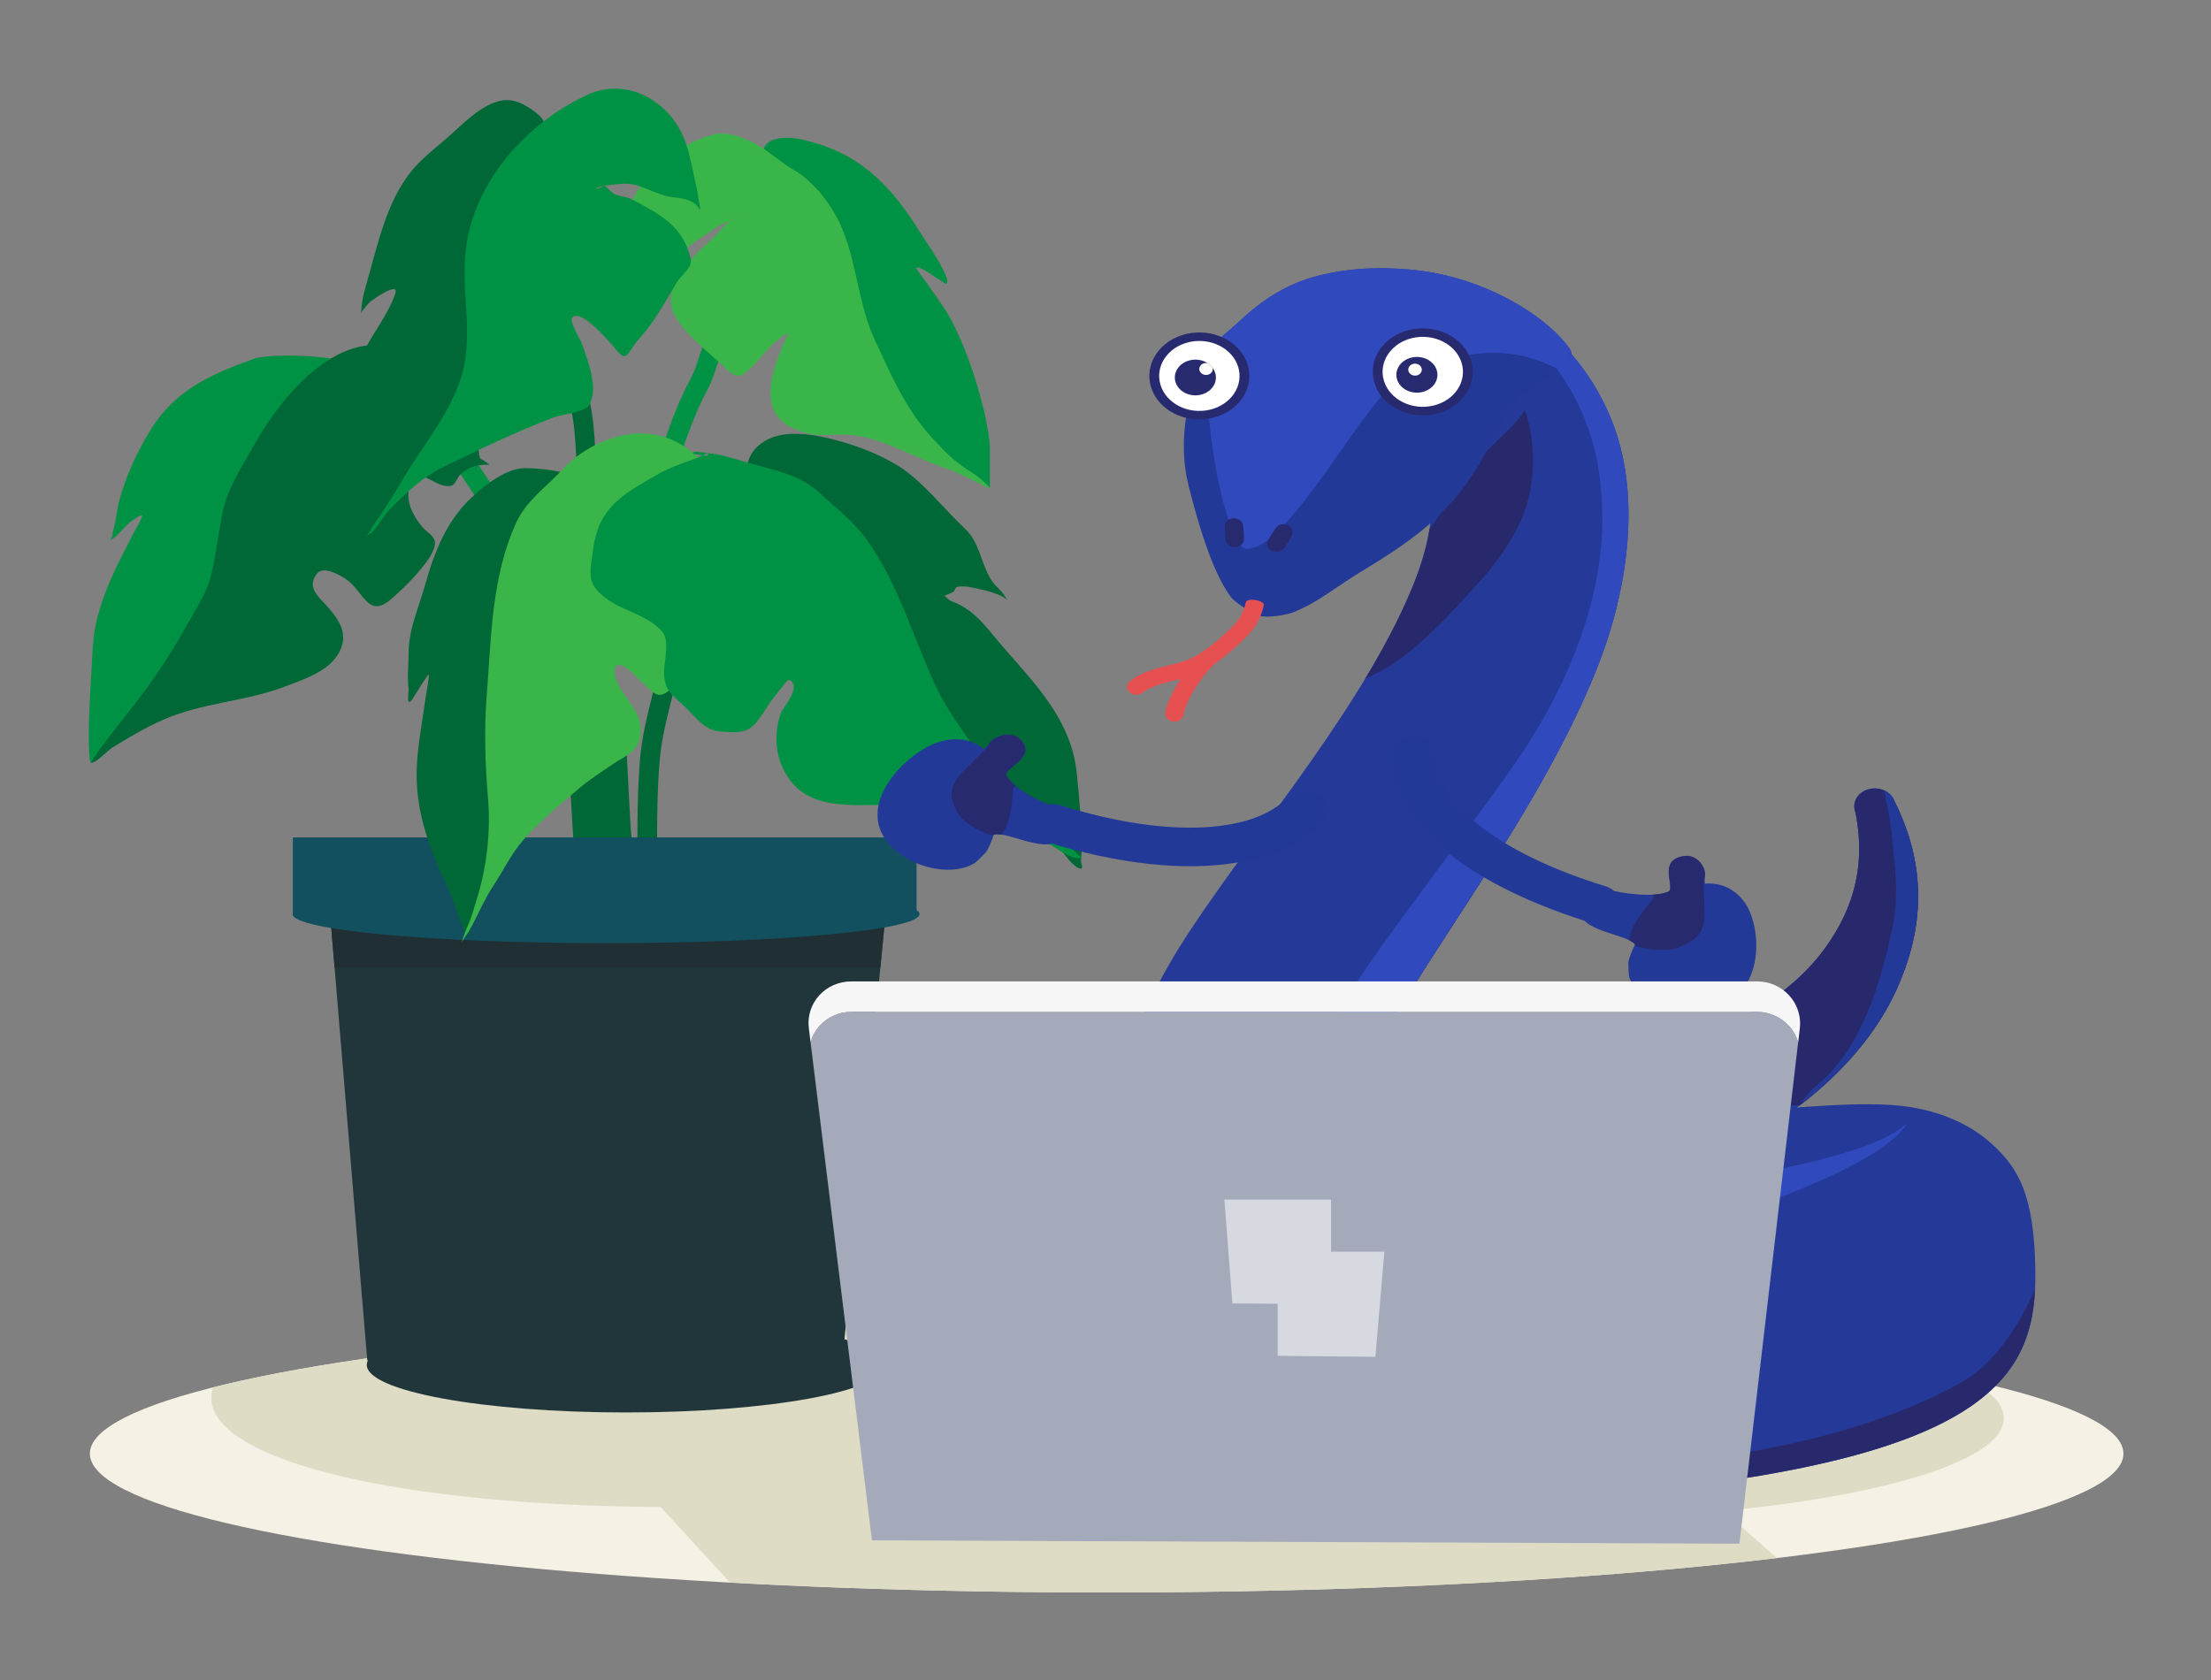 <?xml version="1.0" encoding="UTF-8"?>
<svg width="1e3" height="760" version="1.1" viewBox="0 0 1e3 760" xmlns="http://www.w3.org/2000/svg">
 <rect x="0" y="0" width="1e3" height="760" fill="#808080" stroke="none"/>
 <defs>
  <clipPath id="_clip1-1">
   <ellipse cx="1698" cy="554.5" rx="243.7" ry="53.18"/>
  </clipPath>
  <clipPath id="_clip2-7">
   <path d="m1748 595c2.9-17.45 10.74-38.69 23.31-61.88 26.46-48.85 75.07-112.1 98.88-173.4 6.88-17.62 12.61-38.16 10.32-56.68-1.4-11.39-5.86-22.23-18.69-27.24-21-7.562-31.91-30.75-24.34-51.74 7.56-21 30.74-31.9 51.74-24.34 37.6 12.41 58.54 37.94 69.61 68.01 13.55 36.75 8.28 83.5-4.54 122.3-5.76 17.42-13.23 35.03-21.55 52.6-18.34 38.73-41.43 76.96-59.82 110.7-9.77 17.93-18.56 33.75-22.38 46.9 22.69-2.025 38.99-3.256 51.9-3.792 14.8-0.614 24.23-0.067 34.49-1.731 13.83-2.245 28.78-6.394 58.43-16.45 9.79-3.177 37.62-15.81 55.1-41.61 12.3-18.16 20.57-41.3 15.04-71.33-1.44-4.709 1.21-9.703 5.92-11.14s9.71 1.213 11.15 5.922c15.75 36.07 11.37 67.64 1.1 93.99-10.29 26.37-28.38 46.4-43.59 59.51 17.93-1.726 34.77-2.321 45.54-0.901 19.84 2.616 32.42 11.76 39.32 18.99 11.38 11.92 18.52 24.91 19.02 63.23 0.66 52-16.85 95.2-187.1 112.5-32.25 3.285-96.52-1.278-124.4-10.76-16.42-5.586-32.63-14.41-46.57-28.01-30.13-5.652-73.58-22.36-93.82-47.24-19.04-23.4-26.5-51.25-9.61-82.96 13.24-24.84 27.83-35.36 44.09-40.22 6.46-1.928 13.48-3.07 21.41-3.205z"/>
  </clipPath>
  <clipPath id="_clip3-4">
   <path d="m1628 466.6c-0.39 1.475-4.26 8.606-5.97 10.24-1.15 1.094-6.61 5.521-7.6 5.975-5.16 2.357-10.99 2.825-16.56 2.041-3.05-0.429-6.04-1.226-8.92-2.308-2.13-0.801-4.2-1.76-6.2-2.859-1.52-0.84-3-1.763-4.42-2.762-1.16-0.808-2.27-1.667-3.35-2.575-0.9-0.761-1.77-1.556-2.6-2.386-4.46-4.42-8.06-9.919-9.48-16.1-0.29-1.262-0.49-2.546-0.6-3.837-0.1-1.265-0.11-2.538-0.04-3.805 0.05-0.924 0.15-1.845 0.3-2.76 1.06-6.821 4.45-13.09 8.71-18.44 0.79-0.995 1.62-1.963 2.47-2.904 1.11-1.218 2.27-2.391 3.47-3.52 1.53-1.44 3.12-2.809 4.78-4.104 2.11-1.655 4.32-3.191 6.6-4.597 2.99-1.835 6.11-3.455 9.37-4.759 1.23-0.496 2.49-0.945 3.77-1.316 1.02-0.297 2.06-0.549 3.11-0.754 5.72-1.118 11.88-0.862 17.23 1.592 1.11 0.506 2.16 1.107 3.17 1.786 1.17 0.788 2.29 1.661 3.29 2.651 0.53 0.519 1.03 1.074 1.44 1.689 0.21 0.316 3.58-3.035 3.94-3.393 4.22-4.224 13.79-5.772 17.82-0.405 9.71 12.95-12.54 17.06-10.94 21.87 2.89 8.653 18.16 19.43 25.54 23.12 2.88 1.441 19.97 8.692 19.25 11.55-1.48 5.927-21.61 12.26-29.4 10.7-7.38-1.476-14.5-5.72-21.46-8.506-0.72-0.285-5.11-1.738-6.71-1.155z"/>
  </clipPath>
  <clipPath id="_clip4-0">
   <path d="m1628 466.6c-0.39 1.475-4.26 8.606-5.97 10.24-1.15 1.094-6.61 5.521-7.6 5.975-5.16 2.357-10.99 2.825-16.56 2.041-3.05-0.429-6.04-1.226-8.92-2.308-2.13-0.801-4.2-1.76-6.2-2.859-1.52-0.84-3-1.763-4.42-2.762-1.16-0.808-2.27-1.667-3.35-2.575-0.9-0.761-1.77-1.556-2.6-2.386-4.46-4.42-8.06-9.919-9.48-16.1-0.29-1.262-0.49-2.546-0.6-3.837-0.1-1.265-0.11-2.538-0.04-3.805 0.05-0.924 0.15-1.845 0.3-2.76 1.06-6.821 4.45-13.09 8.71-18.44 0.79-0.995 1.62-1.963 2.47-2.904 1.11-1.218 2.27-2.391 3.47-3.52 1.53-1.44 3.12-2.809 4.78-4.104 2.11-1.655 4.32-3.191 6.6-4.597 2.99-1.835 6.11-3.455 9.37-4.759 1.23-0.496 2.49-0.945 3.77-1.316 1.02-0.297 2.06-0.549 3.11-0.754 5.72-1.118 11.88-0.862 17.23 1.592 1.11 0.506 2.16 1.107 3.17 1.786 1.17 0.788 2.29 1.661 3.29 2.651 0.53 0.519 1.03 1.074 1.44 1.689 0.21 0.316 3.58-3.035 3.94-3.393 4.22-4.224 13.79-5.772 17.82-0.405 9.71 12.95-12.54 17.06-10.94 21.87 2.89 8.653 18.16 19.43 25.54 23.12 2.88 1.441 19.97 8.692 19.25 11.55-1.48 5.927-21.61 12.26-29.4 10.7-7.38-1.476-14.5-5.72-21.46-8.506-0.72-0.285-5.11-1.738-6.71-1.155z"/>
  </clipPath>
  <clipPath id="_clip5-2">
   <path d="m1844 120.4c-4.31-1.464-10.22-3.075-17.36-2.908-6.12 0.143-11.53 2.118-16.93 5.2-2.24 1.284-4.76 2.28-6.69 4.054-6.75 6.188-11.54 16.25-11.99 25.12-0.7 13.63 0.21 19.97 1.48 23.52 0.42 1.177 3.01 4.065 4.07 4.772 1.41 0.941 5.38 1.127 6.84 0.862 5.7-1.038 7.85-2.594 15.81-5.18 17.2-5.589 23.68-10.87 33.76-23 4.65-5.602 17.22-6.162 15.93-10.09-2.48-7.523-12.06-17.97-24.92-22.34z"/>
  </clipPath>
  <clipPath id="_clip6-8">
   <ellipse cx="1802" cy="131.7" rx="10.87" ry="10.93"/>
  </clipPath>
  <clipPath id="_clip7-0">
   <ellipse cx="1878" cy="113.2" rx="1.97" ry="8.037"/>
  </clipPath>
  <clipPath id="_clip8-3">
   <ellipse cx="1802" cy="131.7" rx="10.87" ry="10.93"/>
  </clipPath>
  <clipPath id="_clip9-7">
   <ellipse cx="1878" cy="113.2" rx="1.97" ry="8.037"/>
  </clipPath>
  <clipPath id="_clip2">
   <path d="m284.6 372h-40.29l2.689 28.16h34.48z"/>
  </clipPath>
 </defs>
 <g transform="matrix(1.038 0 0 1.014 -19.55 114.7)" clip-rule="evenodd" fill-rule="evenodd">
  <g transform="matrix(-1.818 0 0 1.165 3588 -110.6)" stroke-linecap="square" stroke-miterlimit="1.5">
   <ellipse cx="1698" cy="554.5" rx="243.7" ry="53.18" fill="#f5f1e5"/>
   <clipPath>
    <ellipse cx="1698" cy="554.5" rx="243.7" ry="53.18"/>
   </clipPath>
   <g clip-path="url(#_clip1-1)">
    <g transform="matrix(1.147 .097 -.034 .992 -317.5 -374.1)">
     <ellipse cx="1843" cy="723" rx="122.7" ry="52.13" fill="#dedcc5"/>
    </g>
    <g transform="matrix(.934 0 0 .749 -123.8 -.599)">
     <ellipse cx="1843" cy="723" rx="122.7" ry="52.13" fill="#dedcc5"/>
    </g>
    <g transform="matrix(-.56 0 0 1.225 2637 -460.7)">
     <path d="m1918 832.1-447.1 1.363 48.58 38.69 464.7 2.379z" fill="#dedcc5"/>
    </g>
   </g>
  </g>
  <g transform="matrix(2.447 0 0 2.717 -284.3 -920.8)" stroke-linejoin="round" stroke-miterlimit="2">
   <g transform="translate(-33.96 97.82)">
    <g transform="translate(2.328 -.761)">
     <path d="m256.5 320.1c-0.14-1.096 0.07-2.245 0.674-3.27 1.17-1.989 2.814-2.444 4.073-2.54 1.066-0.081 4.06-0.129 5.3 3.493 0.028 0.084 0.231 0.698 0.307 1.783 0.192 2.74 0.898 16.9 1.107 18.14 0.475 2.821-1.43 5.497-4.251 5.972-2.821 0.474-5.496-1.431-5.971-4.251-0.221-1.313-1.023-16.25-1.225-19.14z" fill="#006837"/>
    </g>
    <path d="m278.4 295.5c-0.063-0.753 0.37-1.489 1.11-1.776 0.9-0.35 1.915 0.096 2.265 0.996 0.107 0.274 0.197 0.79 0.062 1.454-0.171 0.844-0.83 2.44-0.904 2.887-0.568 3.407-1.366 6.637-2.138 9.985-1.158 5.018-3.023 10.15-3.491 15.29-0.435 4.784-0.463 9.496-0.463 14.19 0 0.966-0.784 1.75-1.75 1.75s-1.75-0.784-1.75-1.75c0-4.798 0.033-9.615 0.477-14.51 0.482-5.298 2.373-10.59 3.566-15.76 0.757-3.277 1.54-6.439 2.096-9.773 0.051-0.302 0.303-1.047 0.566-1.816 0.137-0.401 0.305-0.993 0.354-1.17z" fill="#006837"/>
   </g>
   <g transform="translate(-33.96 97.82)">
    <g transform="matrix(3.221 0 0 .448 -585.6 170.3)">
     <rect x="247" y="372" width="34.48" height="28.16" fill="#12505f"/>
    </g>
    <g transform="matrix(1.338 0 0 .469 -326.1 199.9)">
     <ellipse cx="445" cy="476.9" rx="34.5" ry="16.66" fill="#21363b"/>
    </g>
    <g transform="matrix(2.454 0 0 2.597 -382.9 -616.4)">
     <path d="m284.6 372h-40.29l2.689 28.16h34.48z" fill="#21363b"/>
     <clipPath>
      <path d="m284.6 372h-40.29l2.689 28.16h34.48z"/>
     </clipPath>
     <g clip-path="url(#_clip2)">
      <g transform="matrix(.879 0 0 .203 -61.09 245.5)">
       <rect x="347.4" y="587.3" width="45.83" height="52.3" fill="#1f2f33"/>
      </g>
     </g>
    </g>
    <g transform="matrix(1.397 0 0 .229 -276 215.6)">
     <ellipse cx="387.8" cy="584.9" rx="39.96" ry="20.84" fill="#12505f"/>
    </g>
   </g>
   <g transform="translate(-33.96 97.82)">
    <path d="m285.2 253c-0.985 0.85-1.715 2.101-2.302 3.52-0.683 1.648-1.169 3.55-1.99 4.957-2.692 4.615-4.244 8.972-6.017 13.94-0.324 0.909 0.15 1.911 1.06 2.236 0.909 0.325 1.912-0.15 2.236-1.059 1.698-4.753 3.167-8.931 5.744-13.35 0.761-1.303 1.291-2.978 1.88-4.562 0.443-1.191 0.881-2.343 1.677-3.03 0.731-0.632 0.812-1.738 0.181-2.469-0.632-0.731-1.738-0.812-2.469-0.18z" fill="#009244"/>
    <path d="m258.6 260.7c-0.014-0.061-0.025-0.124-0.032-0.187-0.113-0.959 0.575-1.829 1.534-1.942 0.503-0.058 1.578 0.012 1.921 1.336 0.059 0.228 0.071 1.544 0.072 1.792 0.126 1.101 0.366 2.264 0.65 3.329 1.431 5.364 0.82 11.02 1.907 16.46 0.19 0.947-0.426 1.87-1.373 2.059-0.947 0.19-1.869-0.425-2.059-1.372-1.072-5.364-0.445-10.95-1.856-16.24-0.333-1.249-0.611-2.615-0.754-3.903-0.013-0.111-0.011-1.021-0.01-1.327zm0.527 0.902c0.424 0.409 0.913 0.501 1.382 0.446-0.523 0.061-1.021-0.116-1.382-0.446z" fill="#006837"/>
    <path d="m236.3 273.6c-0.793-0.432-1.133-1.409-0.76-2.248 0.308-0.691 0.783-0.937 1.159-1.055 0.42-0.132 0.87-0.126 1.337 0.094 0.216 0.102 0.485 0.283 0.732 0.589 0.135 0.166 0.437 0.656 0.553 0.845 1.449 0.927 2.468 2.212 3.494 3.649 2.839 3.975 5.692 7.564 7.501 12.27 0.368 0.955 0.682 2.393 1.081 3.775 0.292 1.014 0.576 2.019 1.111 2.554 0.683 0.683 0.683 1.792 0 2.475s-1.792 0.683-2.475 0c-0.722-0.722-1.303-1.887-1.739-3.21-0.499-1.516-0.828-3.256-1.245-4.338-1.697-4.415-4.417-7.759-7.082-11.49-0.785-1.099-1.512-2.126-2.651-2.81-0.239-0.143-0.496-0.368-0.726-0.667-0.082-0.108-0.191-0.274-0.29-0.432zm2.375-0.699-5e-3 0.01zm0.028-0.052c0.012-0.023 0.023-0.047 0.034-0.073z" fill="#009244"/>
    <path d="m262.7 277.9c0.871 0.284-2.912-0.604-6.329-1.175-1.448-0.242-3.504-0.405-5.055-0.405-3.292 0-7.069 2.73-9.495 4.809-4.396 3.768-6.639 8.895-8.262 14.3-1.129 3.764-2.959 7.277-2.959 11.34 0 1.992-0.285 3.804 0 5.796 0.051 0.355-0.257 1.84 0 2.096 0.288 0.289 0.914-0.766 0.986-0.863 0.254-0.338 2.341-3.576 2.59-3.576 0.182 0-0.465 3.257-0.493 3.453-0.523 3.655-1.374 7.546-1.603 11.22-0.498 7.956 2.456 14.28 5.918 21.21 0.932 1.863 1.754 5.453 3.207 6.905 0.147 0.148 0.36-0.947 0.369-0.986 0.181-0.722 0.407-1.307 0.74-1.973 0.893-1.785 1.47-3.791 2.097-5.672 2.155-6.466 3.452-12.73 3.452-19.61 0-6.456-1.016-12.85-1.726-19.24-0.573-5.16 1.238-12.06 2.589-17.02 0.77-2.822 2.545-5.011 4.563-7.029 0.562-0.562 9.411-3.599 9.411-3.599z" fill="#006837"/>
    <path d="m267.7 286.2c-0.153-0.04 2.387-0.872 2.929-0.872 2.443 0 4.352 0.095 6.658 0.864 2.445 0.815 4.559 3.325 6.289 5.055 0.219 0.219 1.126 2.705 1.356 2.59 1.241-0.62 2.223-3.664 2.713-4.809 1.004-2.342 0.567-4.781-0.37-7.029-3.289-7.895-10.47-13.1-19.48-10.85-4.077 1.019-7.38 2.942-10.23 5.795-2.592 2.592-6.004 4.733-7.769 8.262-4.46 8.92-4.492 19.02-5.302 28.73-0.463 5.561-0.258 11.09 0.247 16.65 0.475 5.229-0.184 11.03-1.85 16.03-0.574 1.723-1.023 3.403-1.85 5.056-0.396 0.792-0.986 2.466-0.986 2.466s1.306-1.762 1.849-2.713c1.209-2.114 2.28-4.424 3.7-6.412 1.708-2.391 3.317-5.384 5.302-7.522 2.806-3.021 6.848-6.093 10.11-8.631 1.917-1.491 4.123-2.793 6.166-4.069 1.983-1.24 4.224-1.791 4.686-4.563 0.608-3.648-2.654-5.801-4.07-8.632-0.324-0.648-0.938-2.293-0.123-2.836 1.077-0.718 3.416 1.821 4.069 2.343 2.517 2.014 3.203 3.827 6.042 0.987 0.396-0.395 0.889-0.791 1.234-1.233 0.753-0.968 1.366-1.956 1.849-3.083 1.036-2.417 3.757-6.799 3.083-9.495-0.543-2.174-3.157-5.146-5.056-6.412-2.36-1.574-5.738-4.05-8.385-4.932-0.451-0.151-2.272 0.194-2.589-0.124-0.224-0.223-1.373-1.356-0.124-1.356" fill="#3ab549"/>
    <path d="m334.1 273.1c0-1.699-0.703-4.971-1.152-6.618-1.344-4.929-3.048-9.678-5.549-14.18-1.166-2.099-2.812-4.079-4.193-5.919-0.2-0.267-2.324-2.907-2.219-2.96 0.743-0.371 3.259 1.556 3.946 1.85 0.147 0.063 1.313 0.906 1.479 0.74 0.412-0.412-0.439-1.865-0.616-2.22-1.095-2.191-2.841-4.261-4.193-6.289-4.771-7.157-10.09-12.26-18.5-14.55-2.026-0.553-4.618-1.173-6.782-0.74-2.901 0.58-3.308 2.437-1.233 4.809 2.737 3.128 6.988 4.614 9.495 7.892 5.039 6.589 6.5 16.35 8.631 24.17 0.332 1.217 1.194 2.174 1.85 3.206 2.749 4.32 6.498 7.146 10.24 10.85 1.902 1.886 6.608 4.325 8.797 6.441" fill="#009244"/>
    <path d="m298.9 227.2c-1.165-0.582-4.958-3.342-5.672-3.699-2.363-1.182-5.522-2.582-8.262-1.973-6.127 1.362-14.6 7.055-15.29 13.93-0.265 2.649-0.065 10.4 4.439 9.495 1.159-0.232 1.722-1.422 2.59-2.096 2.187-1.701 4.221-3.48 6.658-4.809 1.324-0.722 2.383-1.617 3.823-2.097 0.495-0.165 0.985-0.328 1.48-0.493 0.16-0.053 0.662-0.123 0.493-0.123-1.695 0-2.954 1.983-4.069 2.959-3.075 2.691-10.15 8.076-7.029 13.07 1.893 3.028 5.675 5.757 8.385 8.015 0.885 0.738 1.882 1.991 3.206 1.726 1.441-0.288 4.241-3.73 5.303-4.685 0.623-0.561 1.152-1.015 1.849-1.48 0.413-0.275 1.579-1.061 1.357-0.617-1.915 3.829-5.735 11.44-0.37 14.8 0.931 0.582 2.279 1.041 3.329 1.356 2.43 0.729 5.363 0.189 7.892 0.37 6.008 0.429 11.65 3.818 17.42 5.549 2.239 0.672 7.862 3.516 7.652 3.213-0.447-0.644-1.945-1.868-3.542-2.783-2.858-1.637-4.148-2.928-6.73-5.486-4.628-4.585-7.321-10.33-10.24-16.15-2.855-5.711-3.163-12.46-5.795-18.25-1.714-3.771-5.101-7.853-8.879-9.742z" fill="#3ab549"/>
    <path d="m221.3 260.2c0.201-2.411-15.05-2.901-18.26-1.824-7.373 2.472-13.9 4.929-18.41 11.7-2.348 3.522-4.386 7.523-5.548 11.59-0.428 1.496-0.541 3.077-0.987 4.563-0.175 0.584-0.172 0.515-0.247 1.109-0.032 0.258-0.479 0.857-0.246 0.74 1.536-0.768 2.5-2.457 4.069-3.329 0.228-0.127 1.22-0.876 1.48-0.617 0.154 0.155-1.564 2.914-1.727 3.206-1.672 3.011-3.528 6.171-4.809 9.372-2.547 6.368-2.125 8.145-2.594 14.6-0.713 9.796-0.222 13.62 0 13.39 1.047-1.047 3.668-3.486 4.567-4.686 1.767-2.355 3.743-4.679 5.673-6.905 3.114-3.593 6.819-6.562 9.618-10.48 5.03-7.043 9.308-14.63 13.93-21.95 3.1-4.909 12.99-14.49 13.49-20.48z" fill="#009244"/>
    <path d="m243.7 274.9c-0.708-0.05-0.444-1.36-0.796-1.977-1.14-1.995-2.526-3.935-4.069-5.672-1.422-1.599-4.237-2.135-6.166-2.836-2.373-0.863-2.018-6.861-4.403-7.656-10.1-3.366-20.25 7.555-25.19 15.79-2.08 3.466-4.609 6.777-5.549 10.85-0.801 3.472-1.179 7.039-2.096 10.48-0.802 3.006-2.609 5.374-4.193 8.015-2.806 4.676-6.184 9.414-9.741 13.56-1.71 1.995-7.925 9.248-7.399 9.248 0.913 0 2.913-2.016 3.699-2.466 2.876-1.643 5.933-3.307 9.002-4.562 7.038-2.88 14.86-3.017 21.95-5.549 3.087-1.103 7.295-2.316 9.248-5.179 2.236-3.278 0.149-5.894-2.219-8.262-1.519-1.519-3.286-2.888-1.48-5.056 1.088-1.305 3.914 0.179 5.056 0.863 3.261 1.957 3.956 6.676 8.138 3.33 2.314-1.851 4.721-4.08 6.536-6.412 0.486-0.626 1.484-2.202 1.233-3.083-0.308-1.078-1.538-1.576-2.22-2.343-1.878-2.113-3.303-4.672-1.973-7.522 1.255-2.688 4.528 1.396 7.152 0.74 0.733-0.183 1.04-1.38 1.603-1.85 1.657-1.381 3.104-1.603 5.179-1.603" fill="#006837"/>
    <path d="m327.5 296.7c0.26-0.068 0.416-0.782 0.763-0.869 1.398-0.35 3.734 0.327 5.179 0.616 0.879 0.176 1.898 0.514 2.713 0.864 0.356 0.152 0.986 0.616 0.986 0.616s-0.508-0.878-0.863-1.233c-0.872-0.872-1.561-1.368-2.219-2.466-1.665-2.774-1.87-5.813-4.44-8.015-3.905-3.348-7.634-7.987-12.21-10.48-3.542-1.931-7.546-3.287-11.47-4.192-3.798-0.877-9.131-1.673-12.58 0.74-2.121 1.485-2.131 2.6-2.959 4.809-0.188 0.502-1.242 0.977-0.863 1.356 0.383 0.384 1.705 0.466 2.219 0.74 2.578 1.375 5.452 2.426 7.855 4.09 2.49 1.724 4.093 4.831 5.586 7.378 1.968 3.357 2.68 7.215 4.563 10.6 2.232 4.018 5.35 7.366 8.138 10.98 1.803 2.333 3.197 4.923 5.302 7.029 2.28 2.279 4.386 4.889 6.906 6.905 2.654 2.123 5.952 3.486 8.385 5.919 1.633 1.633 3.285 3.21 5.179 4.562 0.837 0.599 2.205 1.131 2.836 1.973 0.634 0.845 2.6 3.453 3.823 3.453 0.452 0-0.038-0.906 0-1.357 0.063-0.762 0.123-1.455 0.123-2.219 0-3.933-0.449-8.028-0.863-11.96-1.028-9.766-8.853-15.99-14.92-22.81-2.221-2.499-4.159-4.469-7.398-5.549-0.544-0.181-0.97-0.863-1.357-0.863" fill="#006837"/>
    <path d="m281.3 274c-0.43-0.638 1.535-0.261 2.301-0.185 1.939 0.194 3.667 0.546 5.549 1.11 4.688 1.407 10.51 1.989 14.43 5.302 2.97 2.513 6.245 4.824 8.632 7.892 5.556 7.143 8.215 15.94 12.21 23.92 1.643 3.285 4.091 6.441 6.289 9.372 3.686 4.914 9.431 8.232 13.19 13.07 1.091 1.401 2.633 2.673 4.07 3.699 0.138 0.099 2.428 2.054 2.343 2.096-0.85 0.425-3.033-0.721-3.7-1.11-2.853-1.664-4.764-2.925-8.015-3.699-2.113-0.503-4.116-1.43-6.289-1.726-3.615-0.493-7.419-0.485-10.97-1.233-1.316-0.277-2.456-0.795-3.823-0.863-6.008-0.301-14.57 1.329-18.99-4.07-2.578-3.152-3.09-7.378-1.603-11.1 0.337-0.843 3.664-4.272 1.603-5.303-0.487-0.244-1.001 0.594-1.233 0.863-1.186 1.385-2.424 2.774-3.452 4.316-2.296 3.444-3.588 3.528-7.769 3.206-2.908-0.223-4.46-2.457-6.412-4.192-1.947-1.731-3.382-2.278-3.576-5.179-0.118-1.774 1.093-5.399-0.246-6.906-3.176-3.572-8.883-3.427-12.08-7.398-1.318-1.636-0.594-3.925-0.37-5.796 0.893-7.442 5.562-9.551 11.47-12.7 2.006-1.069 4.141-1.75 6.289-2.466 1.05-0.35 3.083-1.233 3.083-1.233s-0.358 0.391-0.494 0.617" fill="#009244"/>
    <path d="m254.6 220.5c-0.078-0.014 7e-3 -0.992-0.018-1.113-0.084-0.421-0.42-0.72-0.74-0.987-1.706-1.421-4.239-2.819-6.535-2.466-3.781 0.582-7.042 3.908-9.865 6.166-2.274 1.819-4.614 3.431-6.535 5.672-3.945 4.602-5.579 10.87-7.275 16.52-0.605 2.014-1.48 4.421-1.48 6.535 0 0.148 0.142-0.265 0.247-0.37 0.302-0.303 0.85-1.006 1.233-1.356 0.219-0.202 5.45-3.726 4.562-1.357-1.323 3.528-4.125 6.523-5.795 9.865-1.212 2.423-1.11 5.276-1.11 7.892 0 4.494 0.298 8.734 0.616 13.19 0.165 2.305 0.116 4.641 0.494 6.905 0.06 0.361-0.022 1.458 0.246 1.727 0.489 0.488 1.423-1.257 1.48-1.357 1.455-2.547 2.876-4.609 4.809-6.905 2.736-3.249 4.83-6.877 7.398-10.24 4.916-6.428 9.449-12.46 13.32-19.61 3.624-6.69 8.374-16.95 6.782-24.91-0.377-1.886-1.726-3.348-1.726-5.302" fill="#006837"/>
    <path d="m264.8 230.2c-9e-3 0.23 0.409-0.417 0.615-0.314 0.611 0.306 1.079 1.033 1.726 1.357 1.072 0.536 2.282 0.462 3.329 0.986 4.723 2.361 8.974 4.204 10.36 9.742 0.358 1.429-1.816 2.801-2.466 3.822-2.19 3.442-4.121 6.711-7.029 9.618-0.766 0.767-1.198 1.868-2.096 2.467-0.657 0.437-2.086-1.47-2.343-1.727-0.99-0.99-5.656-6.058-7.152-4.562-0.615 0.615 1.505 3.695 1.727 4.316 0.935 2.62 3.107 7.3 1.233 10.11-0.77 1.154-5 1.513-6.289 1.973-6.575 2.348-13 5.153-19.36 8.015-4.015 1.807-6.593 4.105-9.741 7.029-1.214 1.126-2.029 2.645-3.083 3.699-0.314 0.314-1.11 0.74-1.11 0.74s0.459-0.547 0.617-0.863c0.419-0.838 1.07-1.459 1.603-2.22 1.336-1.908 2.72-3.815 3.946-5.795 3.365-5.436 8.243-10.57 10.48-16.65 2.724-7.394-0.074-14.7 1.11-22.2 1.782-11.28 11.54-20.55 21.7-24.78 7.009-2.92 14.9 1.173 17.39 8.015 0.856 2.354 1.251 4.633 1.85 7.029 0.219 0.876 0.319 1.721 0.493 2.589 0.081 0.405 0.352 1.577 0.123 1.233-1.393-2.09-3.958-1.729-6.042-2.219-2.773-0.653-4.915-2.221-7.892-1.973-0.49 0.041-4.562 0.297-4.562 0.863" fill="#009244"/>
   </g>
  </g>
  <g transform="matrix(1.774 0 0 1.58 -2472 -395.8)" stroke-linecap="square" stroke-miterlimit="1.5">
   <g transform="matrix(.564 0 0 .564 694.8 145.6)">
    <path d="m1748 595c2.9-17.45 10.74-38.69 23.31-61.88 26.46-48.85 75.07-112.1 98.88-173.4 6.88-17.62 12.61-38.16 10.32-56.68-1.4-11.39-5.86-22.23-18.69-27.24-21-7.562-31.91-30.75-24.34-51.74 7.56-21 30.74-31.9 51.74-24.34 37.6 12.41 58.54 37.94 69.61 68.01 13.55 36.75 8.28 83.5-4.54 122.3-5.76 17.42-13.23 35.03-21.55 52.6-18.34 38.73-41.43 76.96-59.82 110.7-9.77 17.93-18.56 33.75-22.38 46.9 22.69-2.025 38.99-3.256 51.9-3.792 14.8-0.614 24.23-0.067 34.49-1.731 13.83-2.245 28.78-6.394 58.43-16.45 9.79-3.177 37.62-15.81 55.1-41.61 12.3-18.16 20.57-41.3 15.04-71.33-1.44-4.709 1.21-9.703 5.92-11.14s9.71 1.213 11.15 5.922c15.75 36.07 11.37 67.64 1.1 93.99-10.29 26.37-28.38 46.4-43.59 59.51 17.93-1.726 34.77-2.321 45.54-0.901 19.84 2.616 32.42 11.76 39.32 18.99 11.38 11.92 18.52 24.91 19.02 63.23 0.66 52-16.85 95.2-187.1 112.5-32.25 3.285-96.52-1.278-124.4-10.76-16.42-5.586-32.63-14.41-46.57-28.01-30.13-5.652-73.58-22.36-93.82-47.24-19.04-23.4-26.5-51.25-9.61-82.96 13.24-24.84 27.83-35.36 44.09-40.22 6.46-1.928 13.48-3.07 21.41-3.205z" fill="#243998"/>
    <clipPath>
     <path d="m1748 595c2.9-17.45 10.74-38.69 23.31-61.88 26.46-48.85 75.07-112.1 98.88-173.4 6.88-17.62 12.61-38.16 10.32-56.68-1.4-11.39-5.86-22.23-18.69-27.24-21-7.562-31.91-30.75-24.34-51.74 7.56-21 30.74-31.9 51.74-24.34 37.6 12.41 58.54 37.94 69.61 68.01 13.55 36.75 8.28 83.5-4.54 122.3-5.76 17.42-13.23 35.03-21.55 52.6-18.34 38.73-41.43 76.96-59.82 110.7-9.77 17.93-18.56 33.75-22.38 46.9 22.69-2.025 38.99-3.256 51.9-3.792 14.8-0.614 24.23-0.067 34.49-1.731 13.83-2.245 28.78-6.394 58.43-16.45 9.79-3.177 37.62-15.81 55.1-41.61 12.3-18.16 20.57-41.3 15.04-71.33-1.44-4.709 1.21-9.703 5.92-11.14s9.71 1.213 11.15 5.922c15.75 36.07 11.37 67.64 1.1 93.99-10.29 26.37-28.38 46.4-43.59 59.51 17.93-1.726 34.77-2.321 45.54-0.901 19.84 2.616 32.42 11.76 39.32 18.99 11.38 11.92 18.52 24.91 19.02 63.23 0.66 52-16.85 95.2-187.1 112.5-32.25 3.285-96.52-1.278-124.4-10.76-16.42-5.586-32.63-14.41-46.57-28.01-30.13-5.652-73.58-22.36-93.82-47.24-19.04-23.4-26.5-51.25-9.61-82.96 13.24-24.84 27.83-35.36 44.09-40.22 6.46-1.928 13.48-3.07 21.41-3.205z"/>
    </clipPath>
    <g clip-path="url(#_clip2-7)">
     <g transform="rotate(-12.34,1774,701.7)">
      <path d="m1788 549.7c-13.59 22.15-19.05 49.77-24.81 77.45-2.16 10.36-4.45 20.67-5.93 31.03-2.18 15.32-4.06 30.38-2.73 45.05 1.21 13.35 2.19 26.27 7.42 38.14 2.27 5.161 4.09 10.19 6.43 15.43 7.57 16.93 6.46 30.92 19.76 47.43 4.55 1.902 6.69 7.134 4.79 11.68s-7.13 6.689-11.68 4.787c-19.42 2.526-30.43 0.214-47.67-3.358-7.88-1.633-13.14-4.61-19.89-8.574-30.73-18.03-44.82-53.15-54.94-87.91-6.78-23.32-8.07-48.71-6.12-74.14 1.22-15.89 3.88-31.99 9.06-47.24 13.22-38.95 36.08-73.6 63.03-100.1 13.89-17.46 39.35-20.36 56.81-6.47 17.47 13.89 20.37 39.35 6.47 56.82z" fill="#27296c"/>
     </g>
     <path d="m1919 550c156.7 24.47 240.5 5.817 150.8-125.3" fill="none" stroke="#27296c" stroke-linecap="round" stroke-linejoin="round" stroke-width="107.9px"/>
     <path d="m2097 392.7c6.1 3.594 10.93 6.813 20.81 15.63 4.26 3.807 6.88 7.36 10.89 12.68 2.2 2.917 3.79 5.794 5.36 9.38 2.04 4.64 3.18 9.859 3.93 15.27 4.06 29.09-0.86 63.81-17.15 96.97-12.63 22.48-22.36 37.18-32.16 46.62-12.58 12.12-21.83 16.4-29.84 18.97-8.15 2.61-13.31 2.385-17.35 9.104-0.04 0.148-0.2 0.232-0.34 0.189-0.15-0.044-0.24-0.198-0.19-0.346 0.69-14.55 13.34-12.48 26.53-42.73 4.65-10.66 9.18-24.87 13.4-46.49 4.17-18.06 1.94-35.19 0.53-51.3-1.08-12.33-4.3-23.67-4.53-34.08-0.19-8.425 2.65-14.08 3.77-20.83 2.02-12.13 4.7-17.1 5.39-23.56-1.51-3.022-0.28-6.702 2.74-8.212 3.02-1.511 6.7-0.285 8.21 2.737z" fill="#233997"/>
     <path d="m1945 235.8c28.99 31.18 39.8 67.19 39.47 102-0.38 41.19-17.26 79.47-30.31 105.5l-81.32 132.4c-6.85 19.41-8.83 33.18-5.13 43.53 4.34 12.14 16.48 17.83 32.4 23.11 17.35 6.171 35.24 9.847 55.06 10.79 17.42 0.825 36.17 0.123 57.54-4.548 19.45-3.868 34.59-7.695 46.43-11.7 13.99-4.732 22.92-9.431 27.91-14.63 0.09-0.122 0.27-0.144 0.39-0.05s0.14 0.269 0.05 0.39c-3.94 6.402-11.97 13.25-25.24 21.07-11.1 6.55-25.65 13.46-44.52 21.36-22.59 8.959-42.95 13.9-62.28 15.21-23.05 1.571-44.17-2.294-64.81-8.08-27.39-8.315-45.89-21.07-53.64-41.65-5.82-15.45-5.54-36.45 4.5-65.7 1.61-4.701 7.95-16.21 16.99-30.81 20.64-33.35 55.81-85.66 66.34-105.9 14.41-26.44 31-67.57 30.55-111-0.25-24.2-4.39-49.24-20.04-73.72-2.08-2.664-1.6-6.513 1.06-8.591 2.67-2.078 6.52-1.603 8.6 1.061z" fill="#304abe"/>
     <path d="m1834 396c1.03-4.34 2.38-13.95 8.8-25.48 10.47-18.79 31.23-38.51 35.62-44.3 5.1-5.788 10.1-18.71 17.74-29.86 9.93-14.5 21.64-23.98 25.17-31.52 0.01-0.153 0.15-0.267 0.3-0.255 0.15 0.013 0.27 0.148 0.25 0.301 2.38 8.539 5.21 24.6 1.52 42.97-3.33 16.61-13.29 31.34-18.96 39.18-4.75 5.628-21.49 29.21-38.4 42.97-9.61 7.822-18.47 10.31-21.86 12.78-1.87 2.811-5.68 3.572-8.49 1.698s-3.57-5.678-1.69-8.488z" fill="#27296c"/>
     <path d="m1795 710.2c0.83-2.315 0.19-5-1.79-6.686-2.58-2.188-6.44-1.875-8.63 0.7-0.94 0.566-1.68 6.735-0.41 16.64 1.8 13.98 6.66 35.15 8.05 40.48 2.76 7.723 7.57 21.11 18.43 35.83 7.35 9.979 18.16 19.32 30.88 27.52 20.68 13.33 47.73 22.3 80.29 22.32 34.74-1.075 72.71-7.437 108.6-20.49 35.4-12.87 68.47-31.04 94.51-54.13 10-9.474 18-22.92 22.64-38.69 6.05-20.55 7.45-43.44 5.19-60.91 0-0.153-0.13-0.278-0.28-0.278s-0.28 0.125-0.28 0.278c-1.83 13.98-7.06 30.7-14.76 46.29-7.01 14.2-16.25 26.65-27.56 33.24-26.22 16.49-58.01 27.07-90.85 33.73-32.3 6.549-65.4 8.254-95.23 5.192-16.03-1.235-29.21-6.589-40.64-12.42-10.57-5.399-19.12-12.18-26.86-18.04-13.01-9.861-23.64-16.7-28.42-21.73-4.35-3.721-22.83-20.99-30.2-29.45-0.46-0.53-1.14-0.963-1.63-1.31 0.43-0.903 0.47-1.432-0.51-0.782-0.28 0.184 0.02 0.442 0.51 0.782l-0.32 0.648z" fill="#27296c"/>
     <path d="m1736 555.2c-2.97 7.215-5.37 14.65-11.05 26.8-3.35 7.178-5.16 14.42-9.51 22.65-1.91 3.619-4 7.211-6.3 10.86-4.59 7.287-9.57 14.82-12.72 23.86-5.2 14.92-8.51 32.35-3.3 54 4.2 19.1 10.1 33.81 16.75 46.13 19.54 36.25 43.09 50.38 47.28 64.89 0.07 0.137 0.01 0.304-0.13 0.373-0.13 0.069-0.3 0.013-0.37-0.125-9.66-12.8-40.15-16-71.41-46.6-12.32-12.05-22.98-28.62-33.54-50.24-18.76-41.32-16.3-76.83-4.35-104.9 5.89-13.87 13.67-26.82 24.18-35.39 9.12-7.428 17.81-11.56 27.29-14.74 13.18-4.417 21.38-4.999 29.24-6.848 2.57-2.191 6.44-1.882 8.63 0.69 2.19 2.571 1.88 6.437-0.69 8.628z" fill="#233997"/>
    </g>
   </g>
   <g transform="rotate(-20.13,1662,371.8)">
    <g transform="matrix(.41 .09 -.097 .441 1012 54.94)">
     <path d="m1628 466.6c-0.39 1.475-4.26 8.606-5.97 10.24-1.15 1.094-6.61 5.521-7.6 5.975-5.16 2.357-10.99 2.825-16.56 2.041-3.05-0.429-6.04-1.226-8.92-2.308-2.13-0.801-4.2-1.76-6.2-2.859-1.52-0.84-3-1.763-4.42-2.762-1.16-0.808-2.27-1.667-3.35-2.575-0.9-0.761-1.77-1.556-2.6-2.386-4.46-4.42-8.06-9.919-9.48-16.1-0.29-1.262-0.49-2.546-0.6-3.837-0.1-1.265-0.11-2.538-0.04-3.805 0.05-0.924 0.15-1.845 0.3-2.76 1.06-6.821 4.45-13.09 8.71-18.44 0.79-0.995 1.62-1.963 2.47-2.904 1.11-1.218 2.27-2.391 3.47-3.52 1.53-1.44 3.12-2.809 4.78-4.104 2.11-1.655 4.32-3.191 6.6-4.597 2.99-1.835 6.11-3.455 9.37-4.759 1.23-0.496 2.49-0.945 3.77-1.316 1.02-0.297 2.06-0.549 3.11-0.754 5.72-1.118 11.88-0.862 17.23 1.592 1.11 0.506 2.16 1.107 3.17 1.786 1.17 0.788 2.29 1.661 3.29 2.651 0.53 0.519 1.03 1.074 1.44 1.689 0.21 0.316 3.58-3.035 3.94-3.393 4.22-4.224 13.79-5.772 17.82-0.405 9.71 12.95-12.54 17.06-10.94 21.87 2.89 8.653 18.16 19.43 25.54 23.12 2.88 1.441 19.97 8.692 19.25 11.55-1.48 5.927-21.61 12.26-29.4 10.7-7.38-1.476-14.5-5.72-21.46-8.506-0.72-0.285-5.11-1.738-6.71-1.155z" fill="#233997"/>
     <clipPath>
      <path d="m1628 466.6c-0.39 1.475-4.26 8.606-5.97 10.24-1.15 1.094-6.61 5.521-7.6 5.975-5.16 2.357-10.99 2.825-16.56 2.041-3.05-0.429-6.04-1.226-8.92-2.308-2.13-0.801-4.2-1.76-6.2-2.859-1.52-0.84-3-1.763-4.42-2.762-1.16-0.808-2.27-1.667-3.35-2.575-0.9-0.761-1.77-1.556-2.6-2.386-4.46-4.42-8.06-9.919-9.48-16.1-0.29-1.262-0.49-2.546-0.6-3.837-0.1-1.265-0.11-2.538-0.04-3.805 0.05-0.924 0.15-1.845 0.3-2.76 1.06-6.821 4.45-13.09 8.71-18.44 0.79-0.995 1.62-1.963 2.47-2.904 1.11-1.218 2.27-2.391 3.47-3.52 1.53-1.44 3.12-2.809 4.78-4.104 2.11-1.655 4.32-3.191 6.6-4.597 2.99-1.835 6.11-3.455 9.37-4.759 1.23-0.496 2.49-0.945 3.77-1.316 1.02-0.297 2.06-0.549 3.11-0.754 5.72-1.118 11.88-0.862 17.23 1.592 1.11 0.506 2.16 1.107 3.17 1.786 1.17 0.788 2.29 1.661 3.29 2.651 0.53 0.519 1.03 1.074 1.44 1.689 0.21 0.316 3.58-3.035 3.94-3.393 4.22-4.224 13.79-5.772 17.82-0.405 9.71 12.95-12.54 17.06-10.94 21.87 2.89 8.653 18.16 19.43 25.54 23.12 2.88 1.441 19.97 8.692 19.25 11.55-1.48 5.927-21.61 12.26-29.4 10.7-7.38-1.476-14.5-5.72-21.46-8.506-0.72-0.285-5.11-1.738-6.71-1.155z"/>
     </clipPath>
     <g clip-path="url(#_clip3-4)">
      <g transform="matrix(1.312 -.267 .287 1.221 -691.2 353.6)">
       <path d="m1704 423.4c0-4.806-17.04-19.41-19.63-16.39-1.62 1.888-1.93 5.972-3.65 7.694-0.89 0.885-13.35 7.483-14.5 8.138-7.51 4.307-10.29 8.628-9.6 17.72 0.76 9.988 12.06 18.47 12.95 18.25 5.41-1.353 11.24-13.73 13.57-19.3 1.62-3.905 6.21 0.241 9.44-2.801 4.37-4.104 11.42-6.237 11.42-13.31z" fill="#282a6f"/>
      </g>
     </g>
    </g>
    <g transform="matrix(.564 0 0 .564 694.8 148.7)">
     <path d="m1698 454.5c19.56 16.28 38.46 27.08 55.46 32.05 15.15 4.433 28.56 4.232 38.99-1.606 4.65-2.608 10.55-0.945 13.16 3.712 2.61 4.656 0.94 10.56-3.71 13.16-11.69 6.55-26.02 8.681-42.17 5.993-21.92-3.646-47.59-16.38-74.1-38.45-4.11-3.415-4.66-9.518-1.25-13.62s9.52-4.661 13.62-1.246z" fill="#233997"/>
    </g>
   </g>
   <g transform="matrix(-.511 -.86 -.86 .511 2991 1643)">
    <g transform="matrix(.41 .09 -.097 .441 1012 54.94)">
     <path d="m1628 466.6c-0.39 1.475-4.26 8.606-5.97 10.24-1.15 1.094-6.61 5.521-7.6 5.975-5.16 2.357-10.99 2.825-16.56 2.041-3.05-0.429-6.04-1.226-8.92-2.308-2.13-0.801-4.2-1.76-6.2-2.859-1.52-0.84-3-1.763-4.42-2.762-1.16-0.808-2.27-1.667-3.35-2.575-0.9-0.761-1.77-1.556-2.6-2.386-4.46-4.42-8.06-9.919-9.48-16.1-0.29-1.262-0.49-2.546-0.6-3.837-0.1-1.265-0.11-2.538-0.04-3.805 0.05-0.924 0.15-1.845 0.3-2.76 1.06-6.821 4.45-13.09 8.71-18.44 0.79-0.995 1.62-1.963 2.47-2.904 1.11-1.218 2.27-2.391 3.47-3.52 1.53-1.44 3.12-2.809 4.78-4.104 2.11-1.655 4.32-3.191 6.6-4.597 2.99-1.835 6.11-3.455 9.37-4.759 1.23-0.496 2.49-0.945 3.77-1.316 1.02-0.297 2.06-0.549 3.11-0.754 5.72-1.118 11.88-0.862 17.23 1.592 1.11 0.506 2.16 1.107 3.17 1.786 1.17 0.788 2.29 1.661 3.29 2.651 0.53 0.519 1.03 1.074 1.44 1.689 0.21 0.316 3.58-3.035 3.94-3.393 4.22-4.224 13.79-5.772 17.82-0.405 9.71 12.95-12.54 17.06-10.94 21.87 2.89 8.653 18.16 19.43 25.54 23.12 2.88 1.441 19.97 8.692 19.25 11.55-1.48 5.927-21.61 12.26-29.4 10.7-7.38-1.476-14.5-5.72-21.46-8.506-0.72-0.285-5.11-1.738-6.71-1.155z" fill="#233997"/>
     <clipPath>
      <path d="m1628 466.6c-0.39 1.475-4.26 8.606-5.97 10.24-1.15 1.094-6.61 5.521-7.6 5.975-5.16 2.357-10.99 2.825-16.56 2.041-3.05-0.429-6.04-1.226-8.92-2.308-2.13-0.801-4.2-1.76-6.2-2.859-1.52-0.84-3-1.763-4.42-2.762-1.16-0.808-2.27-1.667-3.35-2.575-0.9-0.761-1.77-1.556-2.6-2.386-4.46-4.42-8.06-9.919-9.48-16.1-0.29-1.262-0.49-2.546-0.6-3.837-0.1-1.265-0.11-2.538-0.04-3.805 0.05-0.924 0.15-1.845 0.3-2.76 1.06-6.821 4.45-13.09 8.71-18.44 0.79-0.995 1.62-1.963 2.47-2.904 1.11-1.218 2.27-2.391 3.47-3.52 1.53-1.44 3.12-2.809 4.78-4.104 2.11-1.655 4.32-3.191 6.6-4.597 2.99-1.835 6.11-3.455 9.37-4.759 1.23-0.496 2.49-0.945 3.77-1.316 1.02-0.297 2.06-0.549 3.11-0.754 5.72-1.118 11.88-0.862 17.23 1.592 1.11 0.506 2.16 1.107 3.17 1.786 1.17 0.788 2.29 1.661 3.29 2.651 0.53 0.519 1.03 1.074 1.44 1.689 0.21 0.316 3.58-3.035 3.94-3.393 4.22-4.224 13.79-5.772 17.82-0.405 9.71 12.95-12.54 17.06-10.94 21.87 2.89 8.653 18.16 19.43 25.54 23.12 2.88 1.441 19.97 8.692 19.25 11.55-1.48 5.927-21.61 12.26-29.4 10.7-7.38-1.476-14.5-5.72-21.46-8.506-0.72-0.285-5.11-1.738-6.71-1.155z"/>
     </clipPath>
     <g clip-path="url(#_clip4-0)">
      <g transform="matrix(1.312 -.267 .287 1.221 -691.2 353.6)">
       <path d="m1704 423.4c0-4.806-17.04-19.41-19.63-16.39-1.62 1.888-1.93 5.972-3.65 7.694-0.89 0.885-13.35 7.483-14.5 8.138-7.51 4.307-10.29 8.628-9.6 17.72 0.76 9.988 12.06 18.47 12.95 18.25 5.41-1.353 11.24-13.73 13.57-19.3 1.62-3.905 6.21 0.241 9.44-2.801 4.37-4.104 11.42-6.237 11.42-13.31z" fill="#282a6f"/>
      </g>
     </g>
    </g>
    <g transform="matrix(.564 0 0 .564 694.8 148.7)">
     <path d="m1685 469.4c26.51 22.07 52.18 34.8 74.1 38.45 16.15 2.688 30.48 0.557 42.17-5.993 4.65-2.608 6.32-8.507 3.71-13.16-2.61-4.657-8.51-6.32-13.16-3.712-10.43 5.838-23.84 6.039-38.99 1.606-17-4.978-35.9-15.77-55.46-32.05-4.1-3.415-10.21-2.856-13.62 1.246s-2.86 10.2 1.25 13.62z" fill="#233997"/>
    </g>
   </g>
   <g transform="matrix(1.019 -.273 .273 1.019 -136.8 464.6)">
    <g transform="matrix(1.222,0,0,1.345,-474,109.1)">
     <path d="m1844 120.4c-4.31-1.464-10.22-3.075-17.36-2.908-6.12 0.143-11.53 2.118-16.93 5.2-2.24 1.284-4.76 2.28-6.69 4.054-6.75 6.188-11.54 16.25-11.99 25.12-0.7 13.63 0.21 19.97 1.48 23.52 0.42 1.177 3.01 4.065 4.07 4.772 1.41 0.941 5.38 1.127 6.84 0.862 5.7-1.038 7.85-2.594 15.81-5.18 17.2-5.589 23.68-10.87 33.76-23 4.65-5.602 17.22-6.162 15.93-10.09-2.48-7.523-12.06-17.97-24.92-22.34z" fill="#233997"/>
     <clipPath>
      <path d="m1844 120.4c-4.31-1.464-10.22-3.075-17.36-2.908-6.12 0.143-11.53 2.118-16.93 5.2-2.24 1.284-4.76 2.28-6.69 4.054-6.75 6.188-11.54 16.25-11.99 25.12-0.7 13.63 0.21 19.97 1.48 23.52 0.42 1.177 3.01 4.065 4.07 4.772 1.41 0.941 5.38 1.127 6.84 0.862 5.7-1.038 7.85-2.594 15.81-5.18 17.2-5.589 23.68-10.87 33.76-23 4.65-5.602 17.22-6.162 15.93-10.09-2.48-7.523-12.06-17.97-24.92-22.34z"/>
     </clipPath>
     <g clip-path="url(#_clip5-2)">
      <path d="m1842 110.4c-13.02-0.43-36.58 8.959-40.13 18.14-5.33 13.77-6.91 36.93-3.99 38.14 7.07 2.937 30.3-23.11 37.16-25.07 15.12-4.317 25.36-2.662 34.56 8.92 7.04 8.867 18.15-38.61-27.6-40.12z" fill="#304abe"/>
     </g>
    </g>
    <g transform="rotate(-8.567,2854,750.1)">
     <path d="m1779 190.4c2.06-0.612 4.08-1.436 5.9-2.231 3.35-1.468 5.08-2.448 7.18-5.477 0.79-1.139 4.33 1.252 3.51 2.43-2.52 3.64-4.95 5.193-8.98 6.957-2.27 0.99-4.82 1.991-7.38 2.677-3.96 1.453-10.5 6.418-12.46 9.679-0.6 1.01-1.91 1.338-2.92 0.732s-1.34-1.918-0.73-2.928c1.21-2.025 3.91-4.61 6.88-6.865-1.06-0.127-2.13-0.282-3.22-0.409-2.12-0.248-4.31-0.388-6.47 0.288-1.12 0.353-2.32-0.274-2.67-1.398s0.27-2.322 1.4-2.675c2.75-0.861 5.53-0.771 8.24-0.455 2.3 0.269 4.54 0.715 6.64 0.62 1.28-0.058 2.61-0.289 3.94-0.627 0.23-0.089 0.46-0.167 0.68-0.233 0.16-0.046 0.31-0.074 0.46-0.085z" fill="#e65050"/>
    </g>
    <g transform="matrix(.966 0 0 .961 -16.08 159.3)">
     <ellipse cx="1802" cy="131.7" rx="10.87" ry="10.93" fill="#fff"/>
     <clipPath>
      <ellipse cx="1802" cy="131.7" rx="10.87" ry="10.93"/>
     </clipPath>
     <g clip-path="url(#_clip6-8)">
      <g transform="matrix(2.513 .016 -.004 .619 -2918 31.75)">
       <ellipse cx="1878" cy="113.2" rx="1.97" ry="8.037" fill="#282a6f"/>
       <clipPath>
        <ellipse cx="1878" cy="113.2" rx="1.97" ry="8.037"/>
       </clipPath>
       <g clip-path="url(#_clip7-0)">
        <g transform="matrix(-.179 -.191 -.038 .6 2169 257.3)">
         <ellipse cx="1565" cy="253.6" rx="3.506" ry="4.341" fill="#fff"/>
        </g>
       </g>
      </g>
     </g>
     <ellipse cx="1802" cy="131.7" rx="10.87" ry="10.93" fill="none" stroke="#282a6f" stroke-linecap="round" stroke-linejoin="round" stroke-width="2.37px"/>
    </g>
    <g transform="matrix(.966 0 0 .961 34.45 171.7)">
     <ellipse cx="1802" cy="131.7" rx="10.87" ry="10.93" fill="#fff"/>
     <clipPath>
      <ellipse cx="1802" cy="131.7" rx="10.87" ry="10.93"/>
     </clipPath>
     <g clip-path="url(#_clip8-3)">
      <g transform="matrix(2.513 -0 5.939e-5 .619 -2919 62.06)">
       <ellipse cx="1878" cy="113.2" rx="1.97" ry="8.037" fill="#282a6f"/>
       <clipPath>
        <ellipse cx="1878" cy="113.2" rx="1.97" ry="8.037"/>
       </clipPath>
       <g clip-path="url(#_clip9-7)">
        <g transform="matrix(-.179 -.196 -.039 .599 2168 265.6)">
         <ellipse cx="1565" cy="253.6" rx="3.506" ry="4.341" fill="#fff"/>
        </g>
       </g>
      </g>
     </g>
     <ellipse cx="1802" cy="131.7" rx="10.87" ry="10.93" fill="none" stroke="#282a6f" stroke-linecap="round" stroke-linejoin="round" stroke-width="2.37px"/>
    </g>
    <g transform="matrix(-.494 -.271 -.271 .494 2666 673.1)">
     <path d="m1747 262.6c0.46 0.59 1.85 6.139 2.14 7.141 0.58 2.057-0.61 4.203-2.67 4.791-2.05 0.587-4.2-0.605-4.78-2.662-0.37-1.291-1.46-5.48-1.57-6.172-0.21-1.339 0.21-2.14 0.31-2.353 0.8-1.701 2.13-2.188 3.39-2.227 0.73-0.023 2.04 0.038 3.18 1.482z" fill="#282a6f"/>
    </g>
    <g transform="matrix(-.563 .022 .022 .563 2698 139.3)">
     <path d="m1747 262.6c0.46 0.59 1.85 6.139 2.14 7.141 0.58 2.057-0.61 4.203-2.67 4.791-2.05 0.587-4.2-0.605-4.78-2.662-0.37-1.291-1.46-5.48-1.57-6.172-0.21-1.339 0.21-2.14 0.31-2.353 0.8-1.701 2.13-2.188 3.39-2.227 0.73-0.023 2.04 0.038 3.18 1.482z" fill="#282a6f"/>
    </g>
   </g>
  </g>
  <g transform="translate(20,-232)" stroke-linejoin="round" stroke-miterlimit="2">
   <path d="m352 583.7c0.738-2.611 2.057-5.051 3.893-7.133 3.519-3.995 8.584-6.283 13.91-6.283h394.5c5.36 0 10.46 2.295 14.02 6.306 1.905 2.146 3.263 4.672 4.001 7.379l-25.56 223.6-378-1.477z" fill="#a5aabb" stroke-width="3.063"/>
   <path d="m578.8 677.3h23.24l-3.911 46.92-42.57-0.44v-23.24l-19.73-0.123-3.507-46.36h46.48z" fill="#d7d9e1" stroke-width="1.291"/>
   <path d="m352 583.7-0.748-6.226c-0.63-5.263 1.024-10.55 4.538-14.51 3.519-3.966 8.569-6.235 13.87-6.235h394.8c5.34 0 10.42 2.277 13.98 6.261 3.554 3.984 5.237 9.293 4.631 14.6l-0.728 6.384c-0.738-2.706-2.097-5.233-4.001-7.379-3.554-4.01-8.658-6.305-14.02-6.305h-394.5c-5.326 0-10.39 2.287-13.91 6.281-1.836 2.082-3.155 4.522-3.893 7.133z" fill="#f7f7f7" stroke-width="3.149"/>
  </g>
 </g>
</svg>
